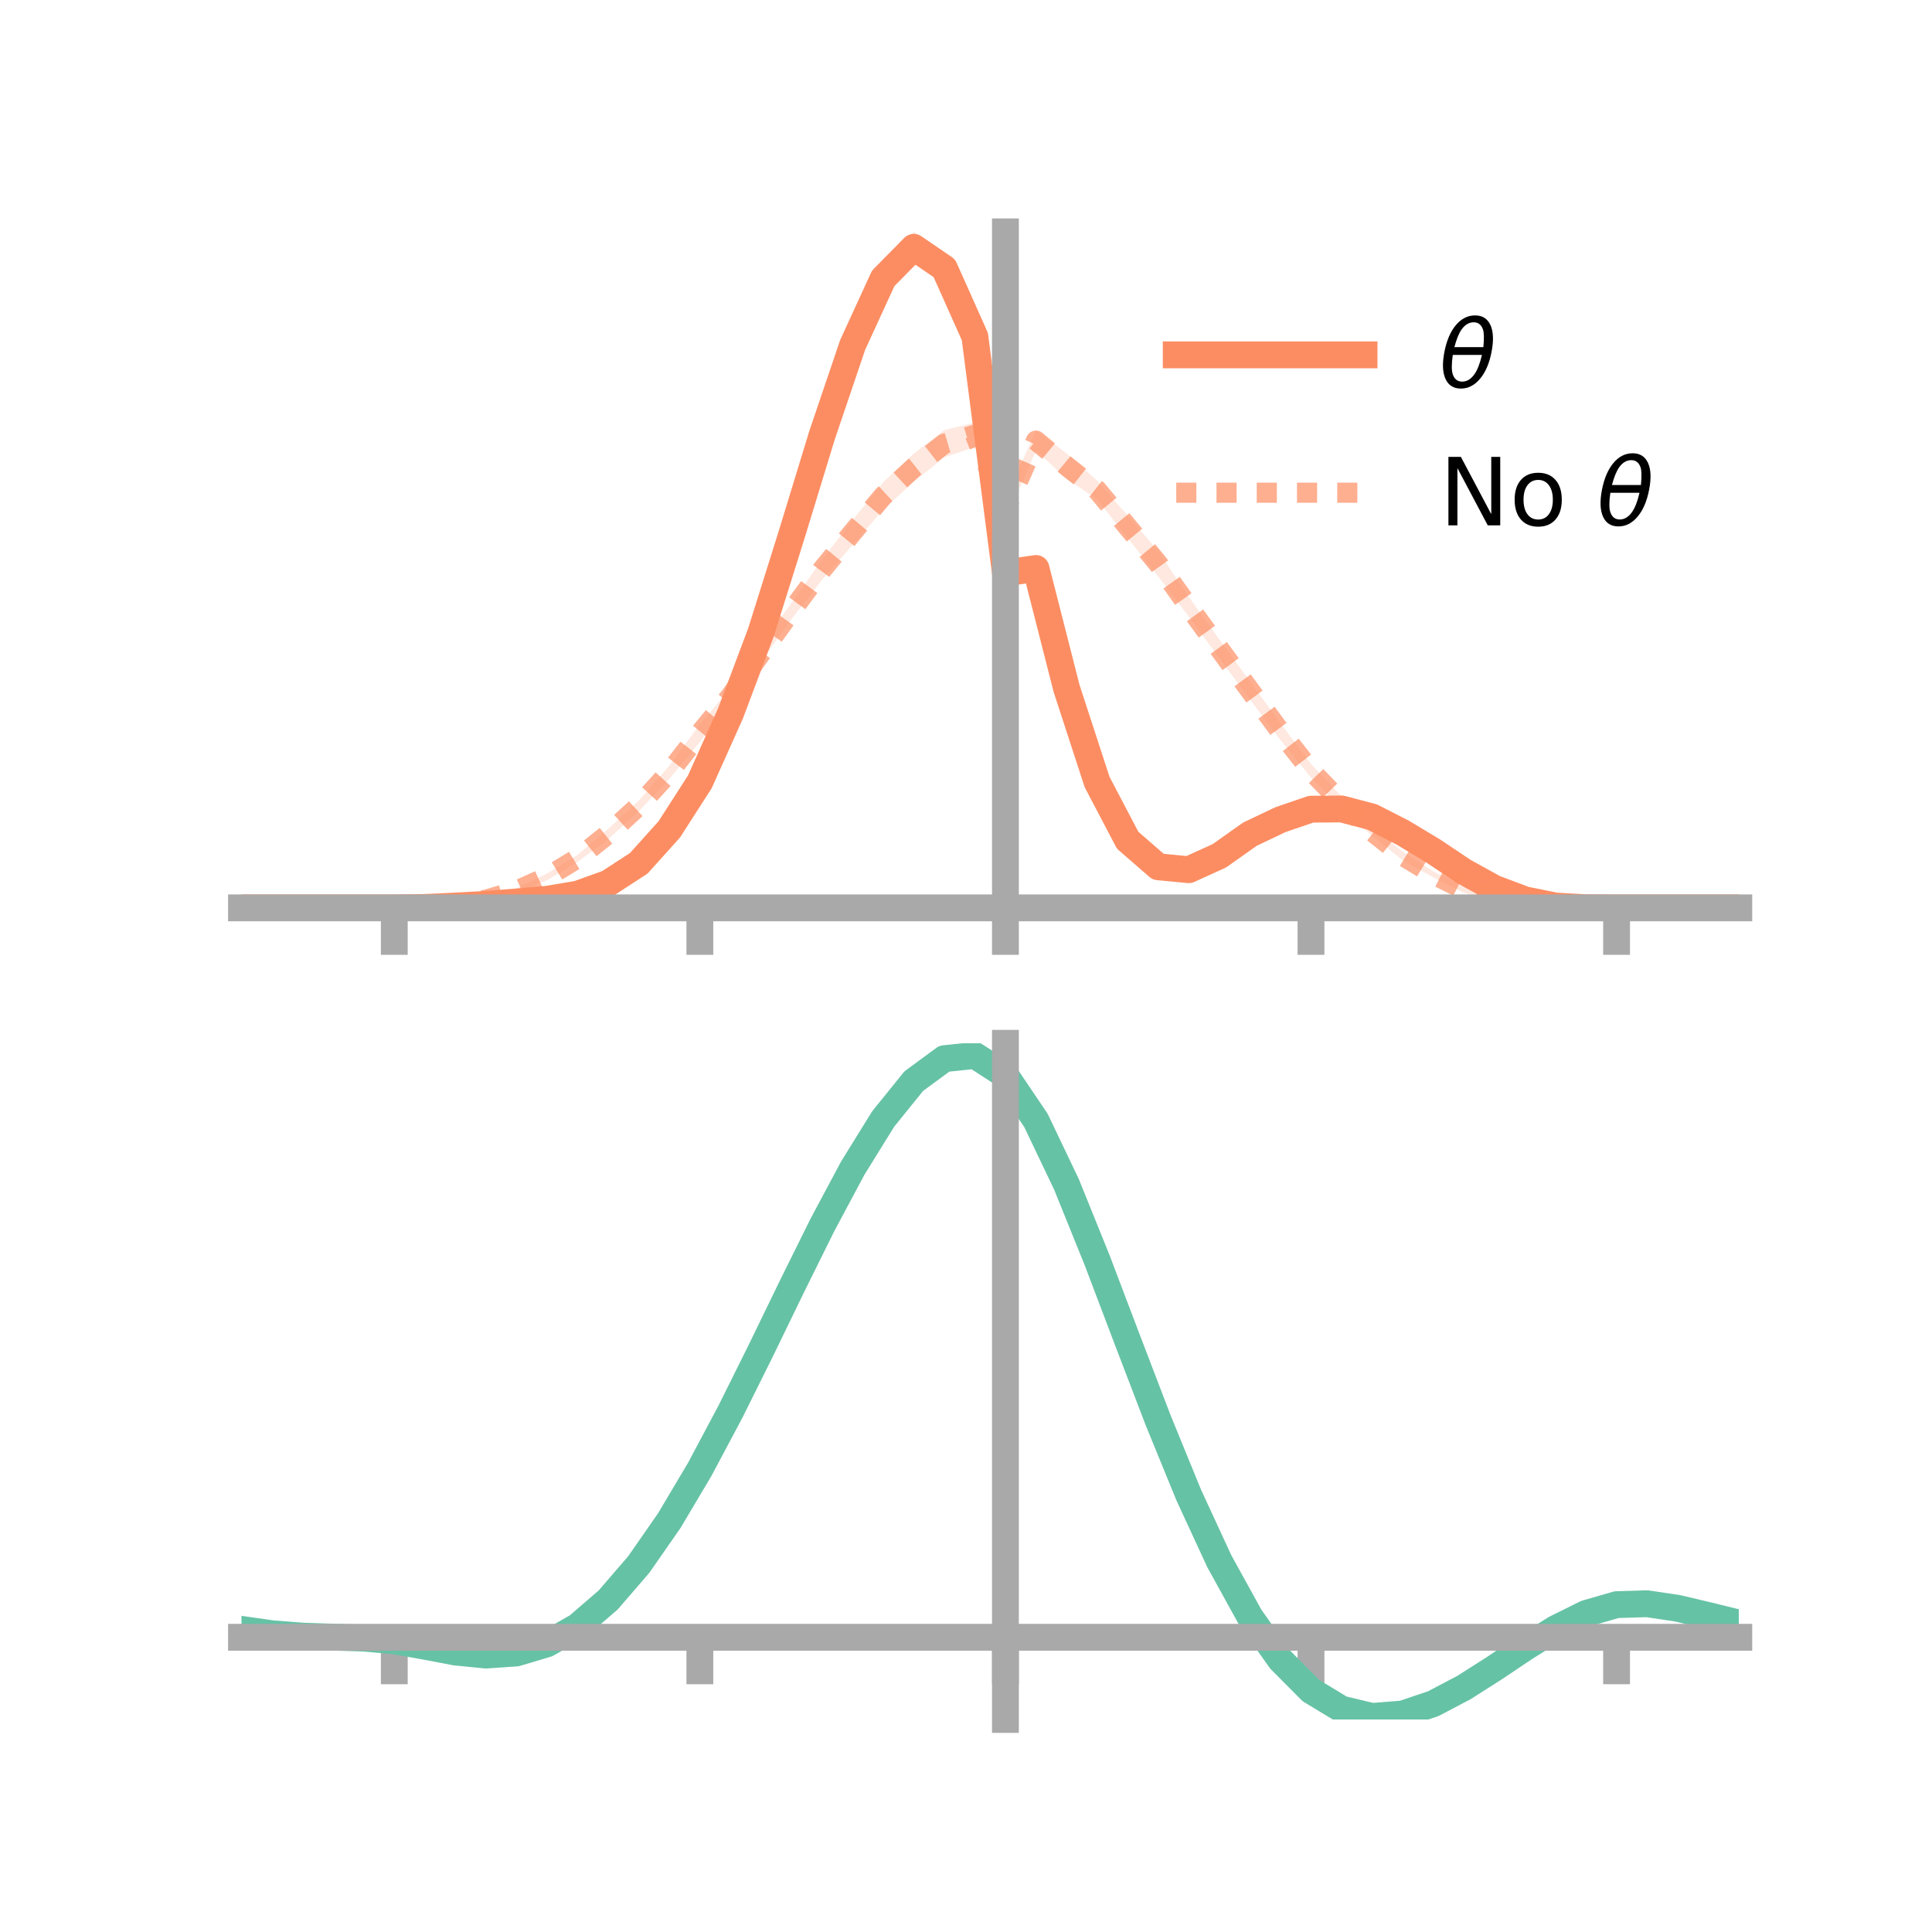 <?xml version="1.0" encoding="utf-8" standalone="no"?>
<!DOCTYPE svg PUBLIC "-//W3C//DTD SVG 1.1//EN"
  "http://www.w3.org/Graphics/SVG/1.1/DTD/svg11.dtd">
<!-- Created with matplotlib (https://matplotlib.org/) -->
<svg height="144pt" version="1.1" viewBox="0 0 144 144" width="144pt" xmlns="http://www.w3.org/2000/svg" xmlns:xlink="http://www.w3.org/1999/xlink">
 <defs>
  <style type="text/css">*{stroke-linecap:butt;stroke-linejoin:round;}</style>
 </defs>
 <g id="figure_1">
  <g id="patch_1">
   <path d="M 0 144 
L 144 144 
L 144 0 
L 0 0 
z
" style="fill:none;"/>
  </g>
  <g id="axes_1">
   <g id="patch_2">
    <path d="M 18 67.68 
L 129.6 67.68 
L 129.6 17.28 
L 18 17.28 
z
" style="fill:none;"/>
   </g>
   <g id="PolyCollection_1">
    <path clip-path="url(#p882f9d1cf5)" d="M 18 67.667 
L 18 67.667 
L 20.278 67.667 
L 22.555 67.667 
L 24.833 67.667 
L 27.11 67.667 
L 29.388 67.667 
L 31.665 67.621 
L 33.943 67.476 
L 36.22 67.331 
L 38.498 67.123 
L 40.776 66.866 
L 43.053 66.472 
L 45.331 65.626 
L 47.608 64.071 
L 49.886 61.478 
L 52.163 57.838 
L 54.441 52.696 
L 56.718 46.51 
L 58.996 39.064 
L 61.273 31.518 
L 63.551 24.682 
L 65.829 19.755 
L 68.106 17.28 
L 70.384 18.803 
L 72.661 24.122 
L 74.939 42.126 
L 77.216 41.488 
L 79.494 50.621 
L 81.771 57.74 
L 84.049 62.072 
L 86.327 64.14 
L 88.604 64.394 
L 90.882 63.331 
L 93.159 61.716 
L 95.437 60.633 
L 97.714 59.922 
L 99.992 59.883 
L 102.269 60.492 
L 104.547 61.73 
L 106.824 63.114 
L 109.102 64.734 
L 111.38 66.048 
L 113.657 66.952 
L 115.935 67.469 
L 118.212 67.636 
L 120.49 67.667 
L 122.767 67.667 
L 125.045 67.667 
L 127.322 67.667 
L 129.6 67.667 
L 129.6 67.667 
L 129.6 67.667 
L 127.322 67.667 
L 125.045 67.667 
L 122.767 67.667 
L 120.49 67.668 
L 118.212 67.68 
L 115.935 67.591 
L 113.657 67.181 
L 111.38 66.371 
L 109.102 65.172 
L 106.824 63.743 
L 104.547 62.386 
L 102.269 61.294 
L 99.992 60.704 
L 97.714 60.705 
L 95.437 61.55 
L 93.159 62.636 
L 90.882 64.245 
L 88.604 65.252 
L 86.327 65.071 
L 84.049 63.181 
L 81.771 58.833 
L 79.494 51.986 
L 77.216 43.256 
L 74.939 43.279 
L 72.661 26.05 
L 70.384 21.176 
L 68.106 19.59 
L 65.829 21.74 
L 63.551 26.74 
L 61.273 33.344 
L 58.996 40.696 
L 56.718 47.756 
L 54.441 53.687 
L 52.163 58.703 
L 49.886 62.152 
L 47.608 64.624 
L 45.331 66.029 
L 43.053 66.819 
L 40.776 67.189 
L 38.498 67.326 
L 36.22 67.483 
L 33.943 67.584 
L 31.665 67.655 
L 29.388 67.667 
L 27.11 67.667 
L 24.833 67.667 
L 22.555 67.667 
L 20.278 67.667 
L 18 67.667 
z
" style="fill:#fc8d62;fill-opacity:0.2;"/>
   </g>
   <g id="PolyCollection_2">
    <path clip-path="url(#p882f9d1cf5)" d="M 18 67.667 
L 18 67.667 
L 20.278 67.667 
L 22.555 67.667 
L 24.833 67.667 
L 27.11 67.667 
L 29.388 67.667 
L 31.665 67.607 
L 33.943 67.42 
L 36.22 66.977 
L 38.498 66.22 
L 40.776 65.108 
L 43.053 63.719 
L 45.331 61.78 
L 47.608 59.673 
L 49.886 57.071 
L 52.163 53.991 
L 54.441 51.302 
L 56.718 48.069 
L 58.996 44.932 
L 61.273 41.715 
L 63.551 38.756 
L 65.829 35.946 
L 68.106 33.809 
L 70.384 32.058 
L 72.661 31.491 
L 74.939 37.174 
L 77.216 32.093 
L 79.494 33.793 
L 81.771 35.83 
L 84.049 38.428 
L 86.327 41.082 
L 88.604 44.496 
L 90.882 47.659 
L 93.159 50.774 
L 95.437 53.909 
L 97.714 56.944 
L 99.992 59.371 
L 102.269 61.644 
L 104.547 63.476 
L 106.824 64.948 
L 109.102 66.08 
L 111.38 66.847 
L 113.657 67.336 
L 115.935 67.555 
L 118.212 67.664 
L 120.49 67.667 
L 122.767 67.667 
L 125.045 67.667 
L 127.322 67.667 
L 129.6 67.667 
L 129.6 67.667 
L 129.6 67.667 
L 127.322 67.667 
L 125.045 67.667 
L 122.767 67.667 
L 120.49 67.668 
L 118.212 67.689 
L 115.935 67.654 
L 113.657 67.515 
L 111.38 67.178 
L 109.102 66.542 
L 106.824 65.39 
L 104.547 64.113 
L 102.269 62.304 
L 99.992 60.245 
L 97.714 57.961 
L 95.437 55.149 
L 93.159 52.126 
L 90.882 49.052 
L 88.604 45.957 
L 86.327 42.96 
L 84.049 40.109 
L 81.771 37.215 
L 79.494 35.678 
L 77.216 33.589 
L 74.939 38.796 
L 72.661 33.315 
L 70.384 34.084 
L 68.106 35.907 
L 65.829 37.974 
L 63.551 40.608 
L 61.273 43.217 
L 58.996 46.143 
L 56.718 49.326 
L 54.441 52.484 
L 52.163 55.299 
L 49.886 58.058 
L 47.608 60.465 
L 45.331 62.548 
L 43.053 64.234 
L 40.776 65.608 
L 38.498 66.539 
L 36.22 67.141 
L 33.943 67.529 
L 31.665 67.653 
L 29.388 67.667 
L 27.11 67.667 
L 24.833 67.667 
L 22.555 67.667 
L 20.278 67.667 
L 18 67.667 
z
" style="fill:#fc8d62;fill-opacity:0.2;"/>
   </g>
   <g id="matplotlib.axis_1">
    <g id="xtick_1">
     <g id="line2d_1">
      <defs>
       <path d="M 0 0 
L 0 3.5 
" id="maee3350038" style="stroke:#a9a9a9;stroke-width:2;"/>
      </defs>
      <g>
       <use style="fill:#a9a9a9;stroke:#a9a9a9;stroke-width:2;" x="29.388" xlink:href="#maee3350038" y="67.667"/>
      </g>
     </g>
    </g>
    <g id="xtick_2">
     <g id="line2d_2">
      <g>
       <use style="fill:#a9a9a9;stroke:#a9a9a9;stroke-width:2;" x="52.163" xlink:href="#maee3350038" y="67.667"/>
      </g>
     </g>
    </g>
    <g id="xtick_3">
     <g id="line2d_3">
      <g>
       <use style="fill:#a9a9a9;stroke:#a9a9a9;stroke-width:2;" x="74.939" xlink:href="#maee3350038" y="67.667"/>
      </g>
     </g>
    </g>
    <g id="xtick_4">
     <g id="line2d_4">
      <g>
       <use style="fill:#a9a9a9;stroke:#a9a9a9;stroke-width:2;" x="97.714" xlink:href="#maee3350038" y="67.667"/>
      </g>
     </g>
    </g>
    <g id="xtick_5">
     <g id="line2d_5">
      <g>
       <use style="fill:#a9a9a9;stroke:#a9a9a9;stroke-width:2;" x="120.49" xlink:href="#maee3350038" y="67.667"/>
      </g>
     </g>
    </g>
   </g>
   <g id="matplotlib.axis_2"/>
   <g id="line2d_6">
    <path clip-path="url(#p882f9d1cf5)" d="M 18 67.667 
L 20.278 67.667 
L 22.555 67.667 
L 24.833 67.667 
L 27.11 67.667 
L 29.388 67.667 
L 31.665 67.638 
L 33.943 67.53 
L 36.22 67.407 
L 38.498 67.225 
L 40.776 67.027 
L 43.053 66.645 
L 45.331 65.827 
L 47.608 64.347 
L 49.886 61.815 
L 52.163 58.271 
L 54.441 53.191 
L 56.718 47.133 
L 58.996 39.88 
L 61.273 32.431 
L 63.551 25.711 
L 65.829 20.748 
L 68.106 18.435 
L 70.384 19.99 
L 72.661 25.086 
L 74.939 42.702 
L 77.216 42.372 
L 79.494 51.303 
L 81.771 58.287 
L 84.049 62.627 
L 86.327 64.606 
L 88.604 64.823 
L 90.882 63.788 
L 93.159 62.176 
L 95.437 61.092 
L 97.714 60.313 
L 99.992 60.294 
L 102.269 60.893 
L 104.547 62.058 
L 106.824 63.428 
L 109.102 64.953 
L 111.38 66.209 
L 113.657 67.066 
L 115.935 67.53 
L 118.212 67.658 
L 120.49 67.667 
L 122.767 67.667 
L 125.045 67.667 
L 127.322 67.667 
L 129.6 67.667 
" style="fill:none;stroke:#fc8d62;stroke-linecap:square;stroke-width:2;"/>
   </g>
   <g id="line2d_7">
    <path clip-path="url(#p882f9d1cf5)" d="M 18 67.667 
L 20.278 67.667 
L 22.555 67.667 
L 24.833 67.667 
L 27.11 67.667 
L 29.388 67.667 
L 31.665 67.63 
L 33.943 67.474 
L 36.22 67.059 
L 38.498 66.38 
L 40.776 65.358 
L 43.053 63.976 
L 45.331 62.164 
L 47.608 60.069 
L 49.886 57.564 
L 52.163 54.645 
L 54.441 51.893 
L 56.718 48.698 
L 58.996 45.538 
L 61.273 42.466 
L 63.551 39.682 
L 65.829 36.96 
L 68.106 34.858 
L 70.384 33.071 
L 72.661 32.403 
L 74.939 37.985 
L 77.216 32.841 
L 79.494 34.736 
L 81.771 36.523 
L 84.049 39.269 
L 86.327 42.021 
L 88.604 45.227 
L 90.882 48.355 
L 93.159 51.45 
L 95.437 54.529 
L 97.714 57.452 
L 99.992 59.808 
L 102.269 61.974 
L 104.547 63.794 
L 106.824 65.169 
L 109.102 66.311 
L 111.38 67.012 
L 113.657 67.425 
L 115.935 67.604 
L 118.212 67.677 
L 120.49 67.667 
L 122.767 67.667 
L 125.045 67.667 
L 127.322 67.667 
L 129.6 67.667 
" style="fill:none;stroke:#fc8d62;stroke-dasharray:1.5,1.5;stroke-dashoffset:0;stroke-opacity:0.7;stroke-width:1.5;"/>
   </g>
   <g id="patch_3">
    <path d="M 74.939 67.68 
L 74.939 17.28 
" style="fill:none;stroke:#a9a9a9;stroke-linecap:square;stroke-linejoin:miter;stroke-width:2;"/>
   </g>
   <g id="patch_4">
    <path d="M 129.6 67.68 
L 129.6 17.28 
" style="fill:none;"/>
   </g>
   <g id="patch_5">
    <path d="M 18 67.667 
L 129.6 67.667 
" style="fill:none;stroke:#a9a9a9;stroke-linecap:square;stroke-linejoin:miter;stroke-width:2;"/>
   </g>
   <g id="patch_6">
    <path d="M 18 17.28 
L 129.6 17.28 
" style="fill:none;"/>
   </g>
   <g id="legend_1">
    <g id="line2d_8">
     <path d="M 87.67 26.449 
L 101.67 26.449 
" style="fill:none;stroke:#fc8d62;stroke-linecap:square;stroke-width:2;"/>
    </g>
    <g id="line2d_9"/>
    <g id="text_1">
     <!-- $\theta$ -->
     <g transform="translate(107.27 28.899)scale(0.07 -0.07)">
      <defs>
       <path d="M 45.516 34.672 
L 14.453 34.672 
Q 12.359 20.062 14.5 13.875 
Q 17.188 6.25 24.469 6.25 
Q 31.781 6.25 37.359 13.922 
Q 42.234 20.656 45.516 34.672 
z
M 47.016 42.969 
Q 48.344 56.844 46.625 61.719 
Q 43.953 69.438 36.766 69.438 
Q 29.297 69.438 23.828 61.812 
Q 19.531 55.672 16.156 42.969 
z
M 38.188 76.766 
Q 49.906 76.766 54.594 66.406 
Q 59.281 56.109 55.719 37.844 
Q 52.203 19.625 43.453 9.281 
Q 34.766 -1.125 23.047 -1.125 
Q 11.281 -1.125 6.641 9.281 
Q 2 19.625 5.516 37.844 
Q 9.078 56.109 17.719 66.406 
Q 26.422 76.766 38.188 76.766 
z
" id="DejaVuSans-Oblique-952"/>
      </defs>
      <use transform="translate(0 0.234)" xlink:href="#DejaVuSans-Oblique-952"/>
     </g>
    </g>
    <g id="line2d_10">
     <path d="M 87.67 36.724 
L 101.67 36.724 
" style="fill:none;stroke:#fc8d62;stroke-dasharray:1.5,1.5;stroke-dashoffset:0;stroke-opacity:0.7;stroke-width:1.5;"/>
    </g>
    <g id="line2d_11"/>
    <g id="text_2">
     <!-- No $\theta$ -->
     <g transform="translate(107.27 39.174)scale(0.07 -0.07)">
      <defs>
       <path d="M 9.812 72.906 
L 23.094 72.906 
L 55.422 11.922 
L 55.422 72.906 
L 64.984 72.906 
L 64.984 0 
L 51.703 0 
L 19.391 60.984 
L 19.391 0 
L 9.812 0 
z
" id="DejaVuSans-78"/>
       <path d="M 30.609 48.391 
Q 23.391 48.391 19.188 42.75 
Q 14.984 37.109 14.984 27.297 
Q 14.984 17.484 19.156 11.844 
Q 23.344 6.203 30.609 6.203 
Q 37.797 6.203 41.984 11.859 
Q 46.188 17.531 46.188 27.297 
Q 46.188 37.016 41.984 42.703 
Q 37.797 48.391 30.609 48.391 
z
M 30.609 56 
Q 42.328 56 49.016 48.375 
Q 55.719 40.766 55.719 27.297 
Q 55.719 13.875 49.016 6.219 
Q 42.328 -1.422 30.609 -1.422 
Q 18.844 -1.422 12.172 6.219 
Q 5.516 13.875 5.516 27.297 
Q 5.516 40.766 12.172 48.375 
Q 18.844 56 30.609 56 
z
" id="DejaVuSans-111"/>
       <path id="DejaVuSans-32"/>
      </defs>
      <use transform="translate(0 0.234)" xlink:href="#DejaVuSans-78"/>
      <use transform="translate(74.805 0.234)" xlink:href="#DejaVuSans-111"/>
      <use transform="translate(135.986 0.234)" xlink:href="#DejaVuSans-32"/>
      <use transform="translate(167.773 0.234)" xlink:href="#DejaVuSans-Oblique-952"/>
     </g>
    </g>
   </g>
  </g>
  <g id="axes_2">
   <g id="patch_7">
    <path d="M 18 128.16 
L 129.6 128.16 
L 129.6 77.76 
L 18 77.76 
z
" style="fill:none;"/>
   </g>
   <g id="PolyCollection_3">
    <path clip-path="url(#p2888ec4cea)" d="M 18 121.49 
L 18 121.401 
L 20.278 121.734 
L 22.555 121.912 
L 24.833 121.986 
L 27.11 122.057 
L 29.388 122.256 
L 31.665 122.665 
L 33.943 123.088 
L 36.22 123.306 
L 38.498 123.142 
L 40.776 122.455 
L 43.053 121.141 
L 45.331 119.138 
L 47.608 116.44 
L 49.886 113.09 
L 52.163 109.166 
L 54.441 104.789 
L 56.718 100.112 
L 58.996 95.323 
L 61.273 90.637 
L 63.551 86.294 
L 65.829 82.555 
L 68.106 79.695 
L 70.384 77.999 
L 72.661 77.76 
L 74.939 79.257 
L 77.216 82.674 
L 79.494 87.511 
L 81.771 93.221 
L 84.049 99.305 
L 86.327 105.342 
L 88.604 110.992 
L 90.882 116 
L 93.159 120.188 
L 95.437 123.455 
L 97.714 125.768 
L 99.992 127.158 
L 102.269 127.706 
L 104.547 127.531 
L 106.824 126.775 
L 109.102 125.6 
L 111.38 124.176 
L 113.657 122.678 
L 115.935 121.282 
L 118.212 120.164 
L 120.49 119.512 
L 122.767 119.445 
L 125.045 119.793 
L 127.322 120.341 
L 129.6 120.916 
L 129.6 121.03 
L 129.6 121.03 
L 127.322 120.482 
L 125.045 119.957 
L 122.767 119.622 
L 120.49 119.693 
L 118.212 120.353 
L 115.935 121.497 
L 113.657 122.942 
L 111.38 124.497 
L 109.102 125.974 
L 106.824 127.191 
L 104.547 127.972 
L 102.269 128.16 
L 99.992 127.62 
L 97.714 126.249 
L 95.437 123.984 
L 93.159 120.803 
L 90.882 116.739 
L 88.604 111.883 
L 86.327 106.401 
L 84.049 100.538 
L 81.771 94.622 
L 79.494 89.063 
L 77.216 84.35 
L 74.939 81.022 
L 72.661 79.573 
L 70.384 79.814 
L 68.106 81.469 
L 65.829 84.246 
L 63.551 87.866 
L 61.273 92.058 
L 58.996 96.57 
L 56.718 101.17 
L 54.441 105.652 
L 52.163 109.838 
L 49.886 113.585 
L 47.608 116.784 
L 45.331 119.364 
L 43.053 121.296 
L 40.776 122.583 
L 38.498 123.263 
L 36.22 123.415 
L 33.943 123.178 
L 31.665 122.738 
L 29.388 122.329 
L 27.11 122.133 
L 24.833 122.061 
L 22.555 121.983 
L 20.278 121.808 
L 18 121.49 
z
" style="fill:#66c2a5;fill-opacity:0.2;"/>
   </g>
   <g id="matplotlib.axis_3">
    <g id="xtick_6">
     <g id="line2d_12">
      <g>
       <use style="fill:#a9a9a9;stroke:#a9a9a9;stroke-width:2;" x="29.388" xlink:href="#maee3350038" y="122.032"/>
      </g>
     </g>
    </g>
    <g id="xtick_7">
     <g id="line2d_13">
      <g>
       <use style="fill:#a9a9a9;stroke:#a9a9a9;stroke-width:2;" x="52.163" xlink:href="#maee3350038" y="122.032"/>
      </g>
     </g>
    </g>
    <g id="xtick_8">
     <g id="line2d_14">
      <g>
       <use style="fill:#a9a9a9;stroke:#a9a9a9;stroke-width:2;" x="74.939" xlink:href="#maee3350038" y="122.032"/>
      </g>
     </g>
    </g>
    <g id="xtick_9">
     <g id="line2d_15">
      <g>
       <use style="fill:#a9a9a9;stroke:#a9a9a9;stroke-width:2;" x="97.714" xlink:href="#maee3350038" y="122.032"/>
      </g>
     </g>
    </g>
    <g id="xtick_10">
     <g id="line2d_16">
      <g>
       <use style="fill:#a9a9a9;stroke:#a9a9a9;stroke-width:2;" x="120.49" xlink:href="#maee3350038" y="122.032"/>
      </g>
     </g>
    </g>
   </g>
   <g id="matplotlib.axis_4"/>
   <g id="line2d_17">
    <path clip-path="url(#p2888ec4cea)" d="M 18 121.445 
L 20.278 121.771 
L 22.555 121.947 
L 24.833 122.024 
L 27.11 122.095 
L 29.388 122.293 
L 31.665 122.701 
L 33.943 123.133 
L 36.22 123.361 
L 38.498 123.202 
L 40.776 122.519 
L 43.053 121.218 
L 45.331 119.251 
L 47.608 116.612 
L 49.886 113.337 
L 52.163 109.502 
L 54.441 105.221 
L 56.718 100.641 
L 58.996 95.947 
L 61.273 91.348 
L 63.551 87.08 
L 65.829 83.401 
L 68.106 80.582 
L 70.384 78.907 
L 72.661 78.666 
L 74.939 80.139 
L 77.216 83.512 
L 79.494 88.287 
L 81.771 93.921 
L 84.049 99.922 
L 86.327 105.872 
L 88.604 111.438 
L 90.882 116.369 
L 93.159 120.496 
L 95.437 123.719 
L 97.714 126.009 
L 99.992 127.389 
L 102.269 127.933 
L 104.547 127.751 
L 106.824 126.983 
L 109.102 125.787 
L 111.38 124.337 
L 113.657 122.81 
L 115.935 121.389 
L 118.212 120.259 
L 120.49 119.602 
L 122.767 119.533 
L 125.045 119.875 
L 127.322 120.412 
L 129.6 120.973 
" style="fill:none;stroke:#66c2a5;stroke-linecap:square;stroke-width:2;"/>
   </g>
   <g id="patch_8">
    <path d="M 74.939 128.16 
L 74.939 77.76 
" style="fill:none;stroke:#a9a9a9;stroke-linecap:square;stroke-linejoin:miter;stroke-width:2;"/>
   </g>
   <g id="patch_9">
    <path d="M 129.6 128.16 
L 129.6 77.76 
" style="fill:none;"/>
   </g>
   <g id="patch_10">
    <path d="M 18 122.032 
L 129.6 122.032 
" style="fill:none;stroke:#a9a9a9;stroke-linecap:square;stroke-linejoin:miter;stroke-width:2;"/>
   </g>
   <g id="patch_11">
    <path d="M 18 77.76 
L 129.6 77.76 
" style="fill:none;"/>
   </g>
  </g>
 </g>
 <defs>
  <clipPath id="p882f9d1cf5">
   <rect height="50.4" width="111.6" x="18" y="17.28"/>
  </clipPath>
  <clipPath id="p2888ec4cea">
   <rect height="50.4" width="111.6" x="18" y="77.76"/>
  </clipPath>
 </defs>
</svg>
